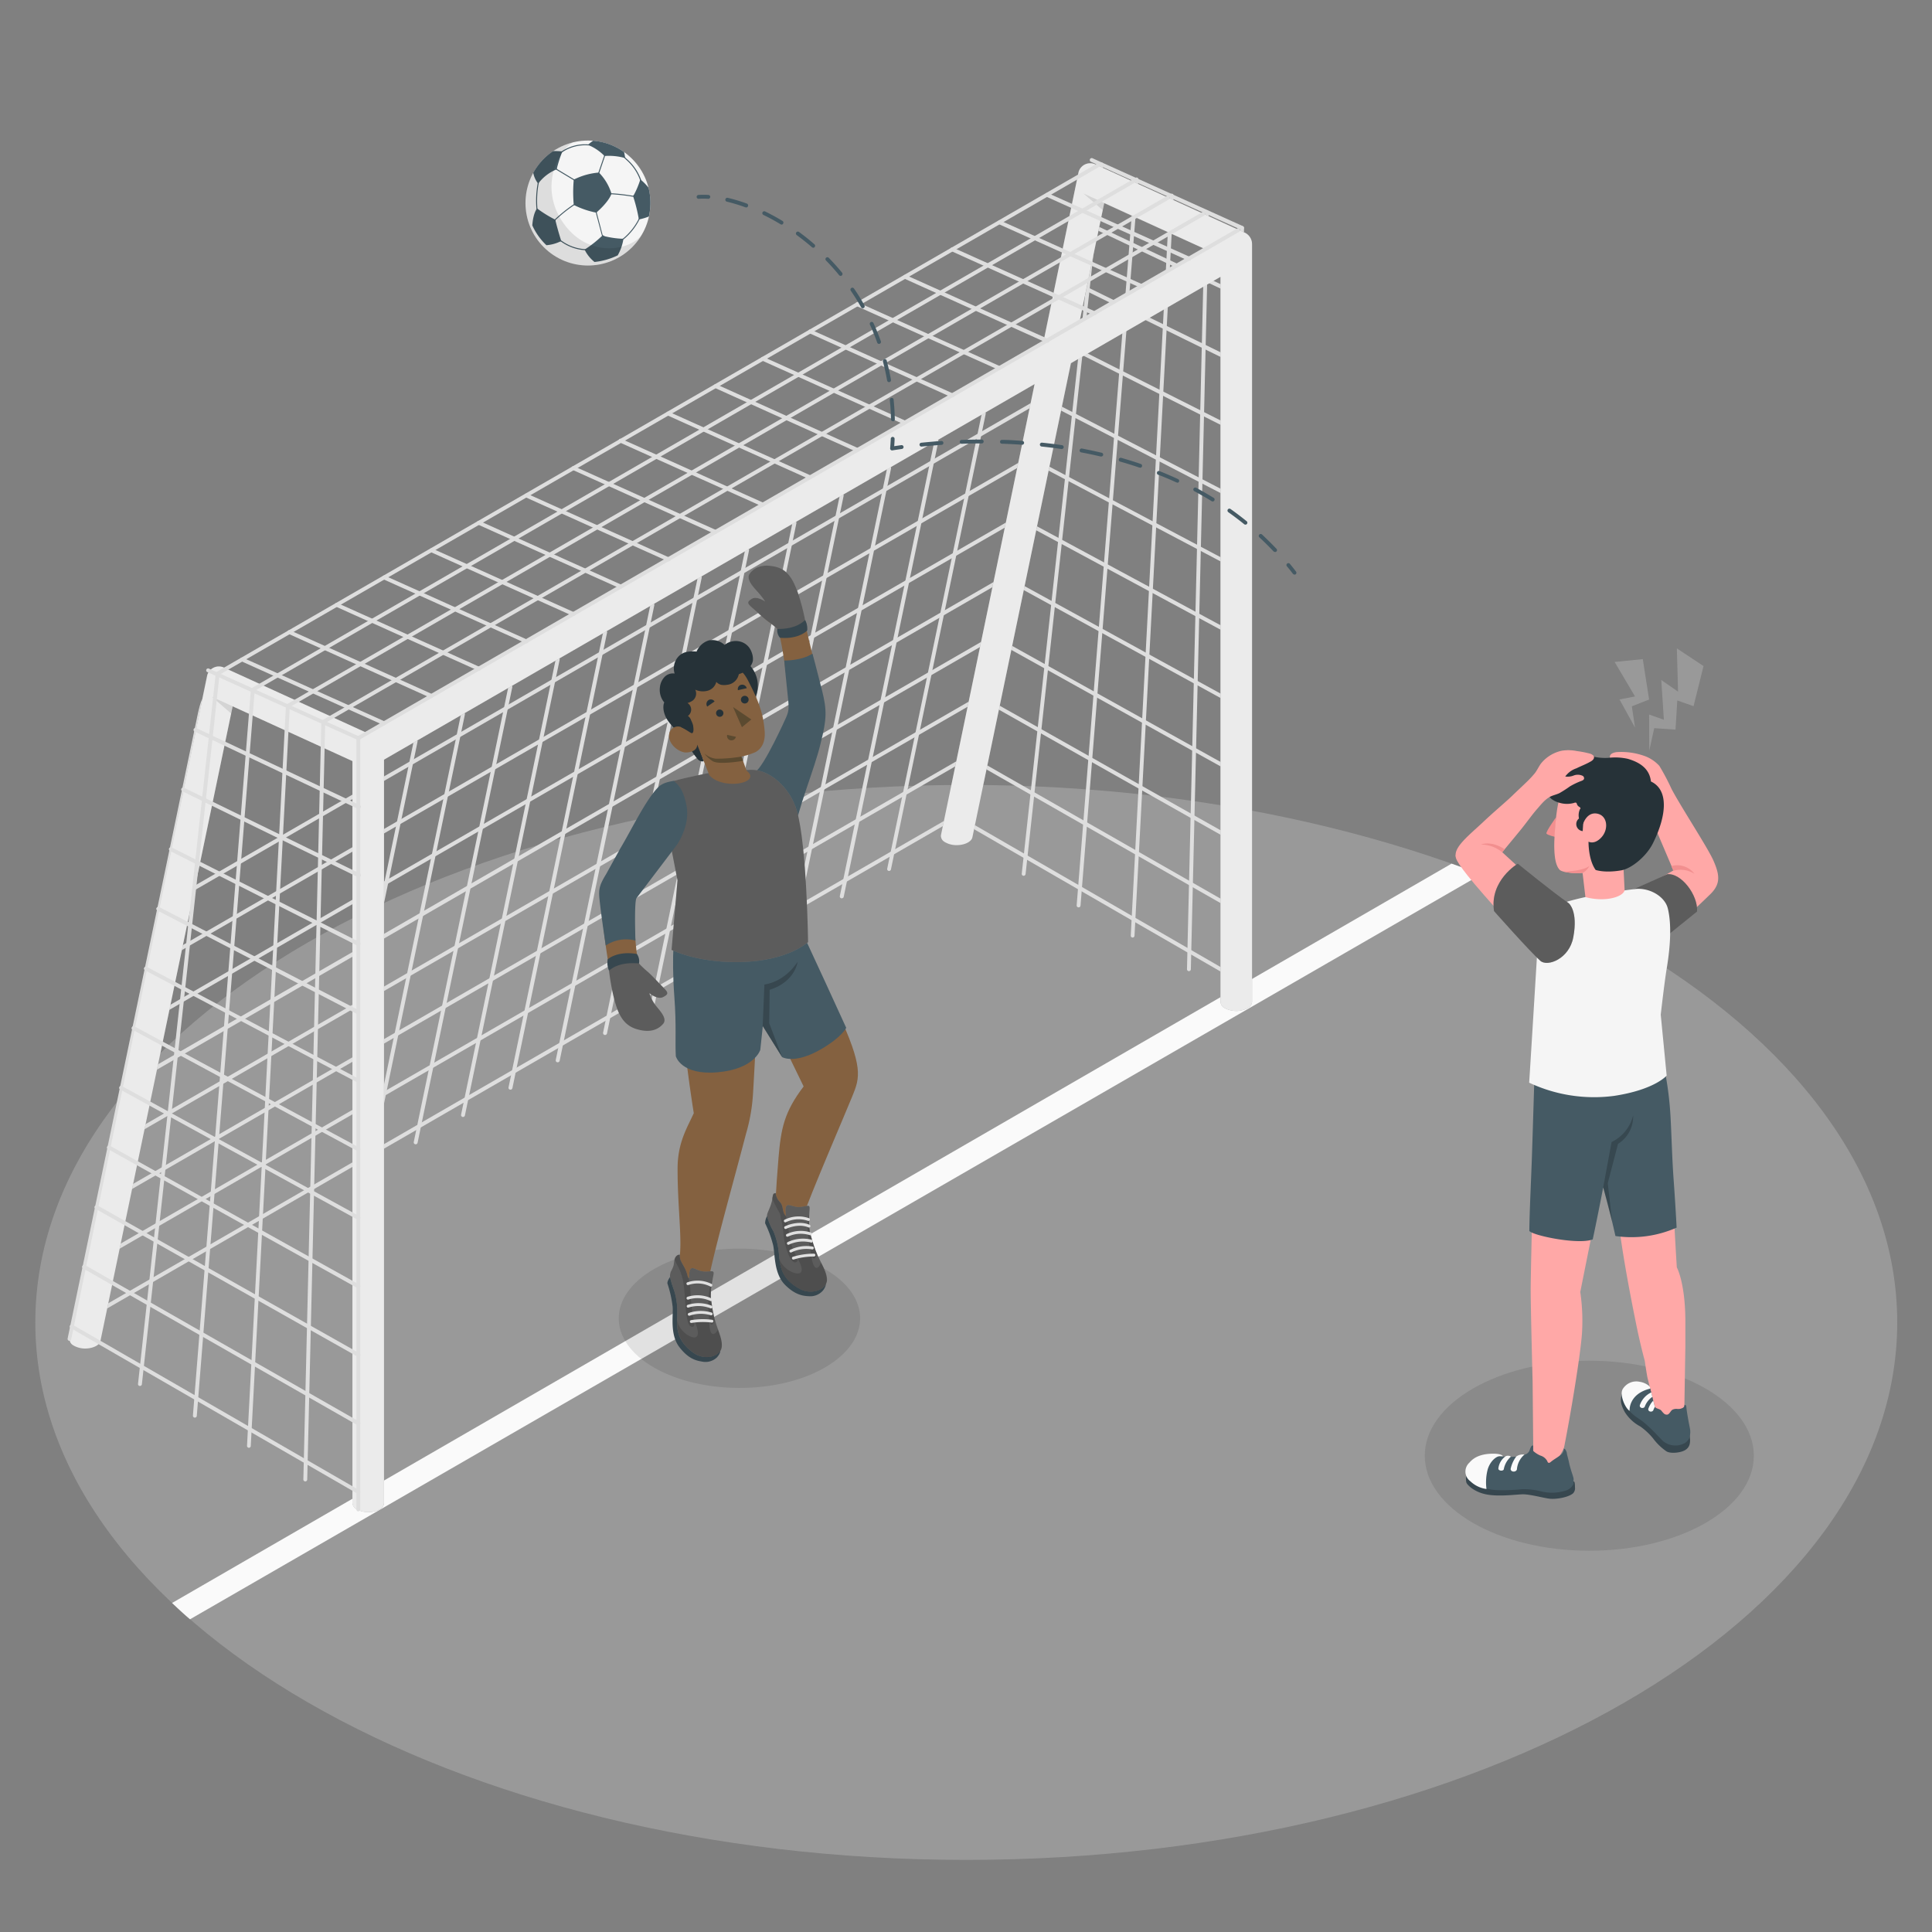 <svg width="440" height="440" fill="none" xmlns="http://www.w3.org/2000/svg"><rect width="100%" height="100%" fill="#808080" stroke="none"/><path d="M220.062 423.579c117.094 0 212.018-54.804 212.018-122.408s-94.924-122.408-212.018-122.408c-117.095 0-212.019 54.804-212.019 122.408s94.924 122.408 212.019 122.408z" class="svg-primary-color" fill="#999"/><path d="M39.187 365.068c1.328 1.25 2.64 2.49 4.092 3.714l294.016-169.629a250.901 250.901 0 00-6.705-2.464L39.187 365.068z" fill="#FAFAFA"/><path opacity=".1" d="M187.836 289.01c10.736 6.16 10.736 16.244 0 22.448-10.736 6.204-28.16 6.16-38.878 0-10.719-6.16-10.736-16.253 0-22.448 10.736-6.196 28.142-6.196 38.878 0zM361.953 353.171c20.694 0 37.47-9.689 37.47-21.64s-16.776-21.639-37.47-21.639c-20.695 0-37.471 9.688-37.471 21.639 0 11.951 16.776 21.64 37.471 21.64z" fill="#000"/><path d="M16.368 302.553a.456.456 0 01-.387-.22.45.45 0 01.167-.607l201.265-116.16a.444.444 0 01.317-.01.45.45 0 01.123.784L16.588 302.5a.413.413 0 01-.22.053zM19.184 288.966a.445.445 0 01-.427-.563.439.439 0 01.207-.264l201.265-116.16a.411.411 0 01.163-.056.427.427 0 01.435.223.439.439 0 01.048.332.435.435 0 01-.206.266L19.404 288.904a.515.515 0 01-.22.062zM22 275.37a.447.447 0 01-.443-.383.432.432 0 01.223-.436l201.265-116.16a.437.437 0 01.333-.047.44.44 0 01.31.542.452.452 0 01-.203.271L22.22 275.317a.509.509 0 01-.22.053zM24.816 261.782a.438.438 0 01-.415-.614.44.44 0 01.195-.213l201.265-116.16a.434.434 0 01.598.159.45.45 0 01-.158.607L25.036 261.721a.407.407 0 01-.22.061zM27.632 248.16a.438.438 0 01-.22-.827l201.265-116.16a.439.439 0 01.332-.048.435.435 0 01.266.206.449.449 0 01-.158.607L27.852 248.16a.41.41 0 01-.22 0zM30.448 234.608a.447.447 0 01-.387-.22.449.449 0 01.167-.607l201.265-116.16a.448.448 0 01.656.329.444.444 0 01-.086.325.446.446 0 01-.13.111L30.668 234.546a.408.408 0 01-.22.062zM33.264 221.012a.457.457 0 01-.223-.058.455.455 0 01-.164-.162.44.44 0 01.167-.598l201.265-116.16a.411.411 0 01.163-.056.417.417 0 01.325.091.424.424 0 01.11.132.421.421 0 01.048.333.44.44 0 01-.206.265L33.484 220.959a.51.51 0 01-.22.053zM36.08 207.425a.44.44 0 01-.22-.827l201.256-116.16a.445.445 0 01.664.322.452.452 0 01-.215.444L36.3 207.371a.509.509 0 01-.22.053z" fill="#DEDEDE"/><path d="M202.479 198.352h-.079a.42.42 0 01-.282-.186.433.433 0 01-.061-.333l21.56-103.752a.457.457 0 01.528-.343.447.447 0 01.343.528L202.91 198a.438.438 0 01-.431.352zM191.699 204.582h-.088a.438.438 0 01-.343-.528l21.56-103.734a.453.453 0 01.191-.285.443.443 0 01.337-.067.446.446 0 01.352.528l-21.56 103.752a.45.45 0 01-.449.334zM180.919 210.804h-.097a.45.45 0 01-.343-.519l21.569-103.752a.448.448 0 11.88.176l-21.56 103.752a.442.442 0 01-.449.343zM170.13 217.026h-.088a.447.447 0 01-.282-.187.42.42 0 01-.064-.16.42.42 0 01.003-.173l21.569-103.752a.44.44 0 01.799-.149.447.447 0 01.063.334l-21.56 103.743a.44.44 0 01-.44.344zM159.35 223.256h-.07a.447.447 0 01-.343-.528l21.56-103.743a.444.444 0 01.193-.279.445.445 0 01.616.123.448.448 0 01.071.332l-21.595 103.743a.436.436 0 01-.432.352zM148.57 229.478h-.088a.46.46 0 01-.279-.189.435.435 0 01-.064-.331l21.56-103.752a.45.45 0 01.809-.156.45.45 0 01.071.332L149.01 229.134a.44.44 0 01-.44.344zM137.79 235.708h-.088a.46.46 0 01-.352-.528l21.569-103.752a.444.444 0 01.194-.284.448.448 0 01.686.469l-21.56 103.743a.449.449 0 01-.449.352zM127.01 241.93h-.096a.448.448 0 01-.28-.194c-.064-.099-.087-.219-.064-.334l21.569-103.744a.448.448 0 01.813-.161c.067.099.09.221.067.337l-21.56 103.752a.442.442 0 01-.449.344zM116.222 248.16h-.062a.42.42 0 01-.282-.186.438.438 0 01-.061-.333l21.56-103.752a.452.452 0 01.532-.348.45.45 0 01.348.533l-21.56 103.743a.44.44 0 01-.475.343zM105.441 254.382h-.088a.449.449 0 01-.343-.528l21.56-103.744a.442.442 0 01.353-.36.446.446 0 01.527.536l-21.569 103.752a.44.44 0 01-.44.344zM94.662 260.603h-.089a.436.436 0 01-.343-.347.443.443 0 010-.172l21.56-103.752a.451.451 0 01.527-.343.449.449 0 01.353.519L95.102 260.26a.438.438 0 01-.44.343zM83.881 266.825h-.088a.446.446 0 01-.284-.186.44.44 0 01-.068-.333l21.569-103.752a.451.451 0 01.519-.343.437.437 0 01.344.528l-21.56 103.734a.441.441 0 01-.432.352zM83.882 221.179h-.097a.446.446 0 01-.343-.519l10.788-51.92a.427.427 0 01.187-.282.436.436 0 01.333-.061.424.424 0 01.282.186.435.435 0 01.06.333l-10.78 51.911a.438.438 0 01-.43.352zM233.138 199.452h-.053a.421.421 0 01-.299-.163.432.432 0 01-.088-.33l17.679-161.577a.436.436 0 01.317-.377.444.444 0 01.549.302.434.434 0 01.014.172L233.57 199.056a.436.436 0 01-.432.396zM245.608 206.65a.438.438 0 01-.405-.475l13.2-165.343a.456.456 0 01.154-.3.44.44 0 01.726.37l-13.2 165.344a.443.443 0 01-.153.301.43.43 0 01-.322.103zM257.937 213.523a.424.424 0 01-.307-.145.427.427 0 01-.107-.321l8.888-168.538a.46.46 0 01.467-.413.442.442 0 01.422.466l-8.923 168.538a.44.44 0 01-.44.413zM270.767 221.179a.455.455 0 01-.44-.449l4.101-172.48a.447.447 0 01.88 0l-4.101 172.48a.45.45 0 01-.44.449zM282.867 227.99a.443.443 0 01-.311-.128.445.445 0 01-.129-.312V51.92a.442.442 0 01.44-.44.438.438 0 01.44.44v175.648a.438.438 0 01-.44.422z" fill="#DEDEDE"/><path d="M282.867 224.013a.482.482 0 01-.22-.053l-65.234-37.664a.449.449 0 01-.167-.607.457.457 0 01.607-.167l65.234 37.664a.448.448 0 01.159.607.446.446 0 01-.379.22zM282.867 208.41a.398.398 0 01-.22-.061L220.229 172.7a.432.432 0 01-.167-.598.446.446 0 01.607-.168l62.418 35.649a.447.447 0 01.167.599.447.447 0 01-.387.228zM282.867 192.799a.495.495 0 01-.22-.053l-59.602-33.633a.445.445 0 01-.191-.264.443.443 0 01.297-.528.441.441 0 01.325.026l59.611 33.625a.46.46 0 01.167.607.447.447 0 01-.387.22zM282.867 177.197a.446.446 0 01-.211-.053l-56.795-31.618a.428.428 0 01-.211-.264.416.416 0 01-.012-.172.45.45 0 01.654-.339l56.786 31.619a.44.44 0 01-.211.827zM282.867 161.586a.446.446 0 01-.211-.053l-53.97-29.595a.416.416 0 01-.216-.261.422.422 0 01.04-.337.424.424 0 01.11-.132.435.435 0 01.488-.044l53.97 29.595a.448.448 0 01.176.598.436.436 0 01-.387.229zM282.867 145.983a.468.468 0 01-.211-.053l-51.155-27.579a.452.452 0 01-.217-.26.435.435 0 01.3-.551.448.448 0 01.34.037l51.154 27.57a.457.457 0 01.176.607.443.443 0 01-.387.229zM282.867 130.372a.465.465 0 01-.211-.044l-48.338-25.52a.444.444 0 01-.235-.433.452.452 0 01.311-.382.434.434 0 01.172-.017.432.432 0 01.165.049l48.339 25.564a.452.452 0 01.217.26.435.435 0 01-.033.338.421.421 0 01-.169.144.421.421 0 01-.218.041zM282.867 114.77a.406.406 0 01-.202-.053l-45.531-23.54a.449.449 0 01-.217-.261.454.454 0 01-.018-.172.458.458 0 01.159-.3.433.433 0 01.324-.1.443.443 0 01.165.05l45.523 23.54a.438.438 0 01.236.499.44.44 0 01-.439.337zM282.867 99.167a.428.428 0 01-.202-.052L239.958 77.59a.428.428 0 01-.222-.254.43.43 0 01.029-.336.427.427 0 01.253-.224.434.434 0 01.336.022l42.716 21.525a.454.454 0 01.338.54.45.45 0 01-.541.34v-.036zM282.867 83.6a.475.475 0 01-.193 0l-39.9-19.598a.451.451 0 01-.202-.59.447.447 0 01.598-.202l39.891 19.51a.447.447 0 01.223.253.43.43 0 01-.021.337.43.43 0 01-.396.29zM282.867 67.954a.44.44 0 01-.185 0l-37.083-17.539a.435.435 0 01-.211-.59.448.448 0 01.589-.21l37.075 17.494a.435.435 0 01.211.59.433.433 0 01-.396.255zM282.867 52.342a.457.457 0 01-.185 0l-34.258-15.514a.439.439 0 01.036-.796.442.442 0 01.325-.005l34.267 15.47a.45.45 0 01.22.59.46.46 0 01-.405.255z" fill="#DEDEDE"/><path d="M285.12 55.598a2.894 2.894 0 00-4.347-2.508l-.546.317L81.022 168.432a1.764 1.764 0 00-.748 1.646V342.32a1.76 1.76 0 001.056 1.461 5.613 5.613 0 005.077 0 1.764 1.764 0 001.056-1.461V173.008l190.494-110v165.158a1.754 1.754 0 001.056 1.47 5.612 5.612 0 005.077 0 1.756 1.756 0 001.056-1.47V55.598h-.026z" class="svg-primary-color" fill="#999"/><path d="M86.733 168.423l-35.755-16.341a2.756 2.756 0 00-3.828 1.698L15.84 304.876a1.619 1.619 0 00.818 1.496c.104.071.212.132.326.185a5.34 5.34 0 002.376.563c1.84 0 3.362-.783 3.52-1.76l30.105-144.496 30.149 13.781 3.599-6.222zM283.413 52.959l-33.942-15.515a2.76 2.76 0 00-3.828 1.707l-31.354 151.087a1.599 1.599 0 00.827 1.496c.103.071.212.133.326.185a5.192 5.192 0 002.437.555c1.839 0 3.362-.792 3.564-1.76l30.043-144.408L281.6 60.007l1.813-7.048z" class="svg-primary-color" fill="#999"/><path opacity=".8" d="M283.263 52.888l-33.792-15.444a2.76 2.76 0 00-3.828 1.707L237.6 78.047l-154 88.88-32.56-14.881a2.757 2.757 0 00-3.828 1.699L15.84 304.876a1.619 1.619 0 00.818 1.496c.104.071.212.132.326.185a5.34 5.34 0 002.376.563c1.84 0 3.362-.783 3.52-1.76l30.105-144.496 27.28 12.47V342.32a1.76 1.76 0 001.056 1.461 5.613 5.613 0 005.077 0 1.764 1.764 0 001.056-1.461V173.008L235.62 87.481l-21.331 102.757a1.599 1.599 0 00.827 1.496c.103.071.212.133.326.185a5.192 5.192 0 002.437.555c1.839 0 3.362-.792 3.573-1.76l22.44-107.994 34.065-19.668v165.114a1.75 1.75 0 001.056 1.47 5.612 5.612 0 005.077 0 1.756 1.756 0 001.056-1.47V55.599a2.883 2.883 0 00-1.883-2.71zm-31.785-6.653l23.003 10.508-28.627 16.526 5.624-27.034z" fill="#fff"/><path opacity=".1" d="M52.985 160.864l-4.726-2.165 4.382 3.793.344-1.628zM251.478 46.226l-4.717-2.156 4.382 3.784.335-1.628z" fill="#000"/><path d="M49.553 154.07h-.044a.448.448 0 01-.396-.492l.053-.458.193-.114L249.77 37.303a.436.436 0 01.487.029.448.448 0 01-.047.737L49.993 153.657a.44.44 0 01-.44.413zM57.587 157.52a.456.456 0 01-.387-.22.449.449 0 01.167-.607L257.77 40.982a.437.437 0 01.336-.047.452.452 0 01.271.205c.029.05.049.106.057.164a.458.458 0 01-.086.328.436.436 0 01-.13.115L57.808 157.45a.42.42 0 01-.22.07zM65.595 161.19a.438.438 0 01-.387-.22.45.45 0 01.158-.608L265.76 44.66a.442.442 0 01.44.766L65.815 161.128a.417.417 0 01-.22.062zM73.594 164.868a.438.438 0 01-.378-.22.439.439 0 01.158-.607L273.785 48.338a.438.438 0 01.333-.047.433.433 0 01.266.206.448.448 0 01-.159.607L73.823 164.806a.42.42 0 01-.229.062zM81.602 168.546a.43.43 0 01-.378-.228.438.438 0 01-.047-.333.433.433 0 01.205-.266L281.793 52.008a.45.45 0 01.562.193.446.446 0 01-.122.581L81.84 168.485a.482.482 0 01-.238.061z" fill="#DEDEDE"/><path d="M270.767 59.33a.457.457 0 01-.185 0l-32.348-14.564a.446.446 0 01.054-.79.447.447 0 01.315-.02l32.34 14.529a.45.45 0 01.286.19c.066.1.09.221.066.338a.447.447 0 01-.528.352v-.035zM259.978 65.56a.405.405 0 01-.176 0l-32.348-14.52a.448.448 0 01-.22-.59.44.44 0 01.58-.22l32.349 14.52a.448.448 0 01.22.59.438.438 0 01-.405.22zM249.198 71.782a.457.457 0 01-.185 0L216.673 57.2a.443.443 0 01.361-.81l32.349 14.53a.442.442 0 01.284.193.45.45 0 01-.131.622.443.443 0 01-.338.064v-.017zM238.418 78.003a.453.453 0 01-.184 0L205.92 63.44a.438.438 0 01.021-.811.45.45 0 01.34.01l32.349 14.52a.458.458 0 01.284.195.456.456 0 01.063.338.45.45 0 01-.532.348l-.027-.036zM227.638 84.234a.476.476 0 01-.185 0l-32.348-14.52a.453.453 0 01-.278-.245.454.454 0 01.114-.522.458.458 0 01.355-.107.45.45 0 01.178.064l32.34 14.529a.43.43 0 01.236.242.447.447 0 01-.007.338.449.449 0 01-.405.22zM216.85 90.455a.421.421 0 01-.176 0l-32.349-14.564a.442.442 0 01.022-.818.443.443 0 01.339.009l32.348 14.528a.453.453 0 01.35.357.45.45 0 01-.534.523v-.035zM206.069 96.686a.406.406 0 01-.176-.045l-32.348-14.52a.448.448 0 01-.22-.59.44.44 0 01.58-.22l32.349 14.52a.46.46 0 01.22.59.438.438 0 01-.405.264zM195.289 102.907a.439.439 0 01-.184 0L162.8 88.343a.448.448 0 01-.234-.246.445.445 0 01.595-.564l32.313 14.547a.439.439 0 01.22.581.441.441 0 01-.405.246zM184.509 109.12a.439.439 0 01-.184 0l-32.34-14.529a.443.443 0 01-.266-.412.426.426 0 01.287-.4.447.447 0 01.339.011l32.34 14.52a.452.452 0 01.229.59.462.462 0 01-.405.22zM173.73 115.359a.474.474 0 01-.185-.044l-32.349-14.52a.441.441 0 01-.278-.245.452.452 0 01.281-.614.445.445 0 01.367.05l32.34 14.529a.417.417 0 01.141.098.428.428 0 01.079.482.432.432 0 01-.396.264zM162.941 121.581a.402.402 0 01-.176 0l-32.349-14.564a.445.445 0 01-.225-.585.443.443 0 01.586-.225l32.348 14.529a.425.425 0 01.234.244c.02.054.03.112.028.17a.438.438 0 01-.042.167.434.434 0 01-.404.264zM152.161 127.811a.395.395 0 01-.176-.044l-32.305-14.52a.447.447 0 01.025-.819.435.435 0 01.336.01l32.348 14.52a.45.45 0 11-.184.88l-.044-.027zM141.381 134.033a.474.474 0 01-.185-.044l-32.34-14.52a.449.449 0 01-.229-.59.458.458 0 01.59-.22l32.34 14.529a.446.446 0 01.235.243.43.43 0 01-.007.338.451.451 0 01-.404.264zM130.601 140.254a.444.444 0 01-.185 0l-32.34-14.528a.452.452 0 01-.235-.243.441.441 0 01.006-.338.448.448 0 01.59-.22l32.34 14.52a.45.45 0 01.229.589.457.457 0 01-.405.22zM119.812 146.485a.466.466 0 01-.176-.044l-32.349-14.52a.45.45 0 01-.22-.59.443.443 0 01.58-.22l32.35 14.529a.452.452 0 01.347.532.45.45 0 01-.532.348v-.035zM109.032 152.706a.374.374 0 01-.176 0L76.507 138.16a.442.442 0 01.022-.819.448.448 0 01.339.009l32.349 14.529a.45.45 0 01-.185.88v-.053zM98.252 158.928a.443.443 0 01-.185 0l-32.34-14.564a.435.435 0 01-.25-.243.441.441 0 01.611-.558l32.349 14.52a.45.45 0 01.22.59.45.45 0 01-.405.255zM87.472 165.158a.473.473 0 01-.185-.044l-32.34-14.52a.449.449 0 01-.229-.589.46.46 0 01.59-.22l32.34 14.529a.436.436 0 01.266.412.438.438 0 01-.201.36.448.448 0 01-.241.072zM31.874 315.647h-.053a.437.437 0 01-.387-.484l17.679-161.585a.441.441 0 01.488-.392.445.445 0 01.392.488L32.313 315.26a.447.447 0 01-.44.387zM44.343 322.854a.437.437 0 01-.405-.475l13.2-165.352a.44.44 0 01.476-.405.45.45 0 01.405.484l-13.2 165.344a.448.448 0 01-.154.301.432.432 0 01-.322.103zM56.672 329.727a.449.449 0 01-.413-.466l8.861-168.538a.453.453 0 01.458-.341.45.45 0 01.422.385l-8.888 168.538a.442.442 0 01-.44.422zM69.52 337.383a.44.44 0 01-.431-.457l4.092-172.48a.439.439 0 01.764-.288c.08.085.125.197.125.314l-4.101 172.48a.448.448 0 01-.45.431zM81.602 344.195a.434.434 0 01-.314-.132.447.447 0 01-.126-.317V168.08a.44.44 0 01.88 0v175.648a.444.444 0 01-.265.431.455.455 0 01-.175.036z" fill="#DEDEDE"/><path d="M81.602 324.606a.509.509 0 01-.22-.053l-62.418-35.649a.444.444 0 01-.05-.733.445.445 0 01.49-.033l62.436 35.64a.44.44 0 01-.22.828h-.018zM81.602 309.003a.416.416 0 01-.22-.061L21.78 275.317a.45.45 0 01-.167-.607.448.448 0 01.607-.168l59.62 33.634a.44.44 0 01.21.264.432.432 0 01-.043.334.428.428 0 01-.405.229zM81.602 293.392a.444.444 0 01-.21-.053L24.64 261.73a.45.45 0 01.096-.819.452.452 0 01.172-.012.448.448 0 01.163.056l56.769 31.61a.447.447 0 01.167.607.445.445 0 01-.405.22zM81.602 277.79a.47.47 0 01-.21-.053L27.42 248.16a.428.428 0 01-.217-.266.44.44 0 01.04-.341.428.428 0 01.436-.223.413.413 0 01.163.056l53.997 29.577a.419.419 0 01.216.261.434.434 0 01-.04.337.444.444 0 01-.414.229zM81.602 262.178a.381.381 0 01-.21-.052l-51.155-27.571a.431.431 0 01-.176-.598.433.433 0 01.26-.218c.056-.017.114-.023.172-.017a.42.42 0 01.166.05l51.18 27.588a.446.446 0 01.213.263.437.437 0 01-.21.506.432.432 0 01-.24.049zM81.603 246.576a.41.41 0 01-.203-.053l-48.347-25.52a.45.45 0 01-.185-.598.432.432 0 01.26-.218.436.436 0 01.339.033l48.347 25.52a.439.439 0 01-.211.836zM81.602 230.965a.408.408 0 01-.202 0l-45.523-23.584a.445.445 0 01-.242-.432.443.443 0 01.309-.386.448.448 0 01.338.026l45.558 23.549a.437.437 0 01.218.491.44.44 0 01-.42.336h-.036zM81.602 215.362a.451.451 0 01-.193 0l-42.69-21.568a.444.444 0 01-.09-.736.432.432 0 01.487-.056l42.724 21.524a.442.442 0 01.076.746.438.438 0 01-.279.09h-.035zM81.602 199.76a.399.399 0 01-.193-.053l-39.89-19.5a.455.455 0 01-.228-.257.442.442 0 01.279-.562.444.444 0 01.336.018L81.84 198.88a.453.453 0 01.343.537.452.452 0 01-.537.343h-.044zM81.602 340.217a.417.417 0 01-.22-.062l-65.234-37.664a.442.442 0 11.44-.765L81.84 339.39a.447.447 0 01.167.607.462.462 0 01-.405.22z" fill="#DEDEDE"/><path d="M15.84 305.36h-.088a.429.429 0 01-.285-.186.433.433 0 01-.067-.333l29.656-142.296c.713-3.186 1.065-3.414 1.02-3.177L16.228 304.964a.44.44 0 01-.387.396z" fill="#DEDEDE"/><path d="M81.602 184.149a.362.362 0 01-.185 0l-37.083-17.53a.44.44 0 01-.211-.589.442.442 0 01.59-.212l37.127 17.486a.454.454 0 01.343.537.45.45 0 01-.537.343l-.044-.035zM81.602 168.547a.491.491 0 01-.184-.044l-34.259-15.471a.44.44 0 01.36-.792l34.268 15.479a.453.453 0 01.348.533.446.446 0 01-.357.349.45.45 0 01-.176-.002v-.052z" fill="#DEDEDE"/><path d="M143.961 56.302c5.557-5.557 5.557-14.567 0-20.124-5.557-5.557-14.567-5.557-20.124 0-5.557 5.557-5.557 14.567 0 20.124 5.557 5.557 14.567 5.557 20.124 0z" fill="#F5F5F5"/><path d="M136.4 39.3c-1.997.154-3.944.701-5.729 1.611a31.432 31.432 0 000 5.755 19.374 19.374 0 005.122 1.76s2.728-2.261 3.476-4.303a11.782 11.782 0 00-2.869-4.822z" fill="#455A64"/><path d="M126.852 38.491l-.405-.792-.07.106-.071.088.379.757 3.907 2.35.431.316a.35.35 0 01.044-.08.471.471 0 01.097-.087l-.449-.335-3.863-2.323zM134.974 32.991c-.325-.044-.677-.079-1.073-.105a9.573 9.573 0 00-5.887 1.522l-.801.458a1 1 0 01.079.21l.88-.492a9.336 9.336 0 015.746-1.478c.502 0 .951.088 1.338.14a.761.761 0 01-.282-.255zM137.764 34.865l-.185.625-1.293 3.776-.308.791.22.07.299-.791 1.285-3.775.193-.634a.975.975 0 01-.211-.062zM144.619 44.246a5.092 5.092 0 01-.449.344 43.248 43.248 0 00-4.91-.572h-.378a.9.9 0 010 .22h.369c1.649.097 3.292.288 4.919.572.153-.093.297-.2.432-.317 0-.083.006-.165.017-.247zM142.56 36.344a11.038 11.038 0 013.168 4.55c.05.17.088.343.114.519l.238-.053a3.867 3.867 0 00-.114-.51 11.334 11.334 0 00-3.221-4.647l-.273-.264a8.399 8.399 0 00-.537-.475.226.226 0 01-.053.105.635.635 0 01-.079.08c.181.136.352.286.511.448l.246.247zM135.898 48.4c0-.088.115-.387.264-.774-.086.04-.178.07-.272.088-.124.36-.194.616-.212.65l1.4 5.28s.492.344 1.012.687h.052l.229-.053c-.413-.273-.88-.563-1.135-.774l-1.338-5.104zM145.754 49.148c-.105.273-.22.545-.352.818a13.977 13.977 0 01-3.458 4.321 13.99 13.99 0 01-.924.44.747.747 0 01.167.167c.423-.193.783-.378.88-.422a14.081 14.081 0 003.52-4.4c.123-.264.229-.51.326-.766a.697.697 0 01-.159-.158zM131.279 46.191l-.678.379a32.61 32.61 0 00-4.215 3.379c-.053.088-.238.405-.44.818l.158.194c.167-.352.335-.678.458-.88a31.811 31.811 0 014.171-3.335c.282-.168.519-.308.739-.414a.967.967 0 01-.193-.14zM134.411 56.804c-.378 0-.8 0-1.267-.07a10.058 10.058 0 01-5.28-1.936h-.044a5.506 5.506 0 01-.686-.212v.23c.308.105.545.175.625.193a10.496 10.496 0 005.35 1.962c.44 0 .827.053 1.188.07a.544.544 0 01.114-.237zM122.32 48.224a.387.387 0 01.22 0 7.477 7.477 0 01-.15-.757 21.45 21.45 0 01.273-5.605 8.43 8.43 0 01.247-1.004h-.229a8.109 8.109 0 00-.238.96 22.034 22.034 0 00-.273 5.676c.037.245.087.49.15.73z" fill="#455A64"/><path d="M133.892 32.991a11.118 11.118 0 013.784 2.535 13.607 13.607 0 014.691.475 9.113 9.113 0 00-.247-1.382 14.077 14.077 0 00-7.04-2.57c-.419.284-.816.599-1.188.942zM147.699 42.75a11.736 11.736 0 00-1.865-1.892 19.914 19.914 0 01-1.646 3.846 36.454 36.454 0 011.311 5.28 13.275 13.275 0 002.279-.678c.234-1.019.352-2.06.352-3.106a14.179 14.179 0 00-.431-3.45zM124.441 55.845a8.997 8.997 0 003.388-.96s-.722-2.155-1.373-4.857a27.791 27.791 0 01-4.136-2.56s-.88.923-1.091 3.862a14.397 14.397 0 003.212 4.515zM121.44 39.353c.171.9.558 1.746 1.126 2.465a9.885 9.885 0 014.207-3.248c.334-1.388.769-2.75 1.302-4.074a13.438 13.438 0 00-2.112-.08 14.312 14.312 0 00-4.523 4.938zM141.988 54.384a20.897 20.897 0 01-4.822-.722 24.74 24.74 0 01-4.031 3.177 8.1 8.1 0 002.262 2.825 15.937 15.937 0 005.28-1.505 10.93 10.93 0 001.311-3.775z" fill="#455A64"/><path opacity=".1" d="M146.151 53.469c-2.385 3.379-11.564 5.509-17.416-2.086-5.852-7.594-2.472-16.324 1.76-18.981a14.237 14.237 0 00-8.071 22.318 14.231 14.231 0 0012.186 5.736 14.235 14.235 0 0011.514-6.987h.027z" fill="#000"/><path d="M161.242 45.276a15.99 15.99 0 00-2.147 0 .442.442 0 01-.44-.44.442.442 0 01.44-.44 17.43 17.43 0 012.244 0 .441.441 0 01.414.466.436.436 0 01-.05.176.44.44 0 01-.278.226.452.452 0 01-.183.012zM203.35 95.92a.44.44 0 01-.44-.422c0-1.488-.123-2.984-.264-4.4a.428.428 0 01.098-.322.426.426 0 01.298-.154.422.422 0 01.476.388 58.65 58.65 0 01.272 4.496.42.42 0 01-.116.314.435.435 0 01-.306.135l-.018-.035zm-.88-8.888a.45.45 0 01-.431-.36 53.413 53.413 0 00-.95-4.33.448.448 0 01.317-.546.437.437 0 01.462.162.43.43 0 01.074.155c.379 1.434.704 2.921.968 4.4a.446.446 0 01-.36.51l-.08.009zm-2.27-8.712a.44.44 0 01-.422-.29 48.989 48.989 0 00-1.664-4.11.443.443 0 01.703-.502c.042.04.075.088.098.141a49.51 49.51 0 011.699 4.18.443.443 0 01-.414.58zm-3.714-8.122a.448.448 0 01-.378-.23 50.654 50.654 0 00-2.35-3.757.447.447 0 01.115-.616.442.442 0 01.616.115c.88 1.24 1.645 2.525 2.385 3.828a.453.453 0 01-.168.598.482.482 0 01-.22.088v-.026zm-5.051-7.375a.422.422 0 01-.334-.158 50.145 50.145 0 00-2.957-3.31.436.436 0 01-.12-.495.451.451 0 01.251-.247.441.441 0 01.494.127 54.26 54.26 0 013.009 3.361.457.457 0 01-.061.625.476.476 0 01-.282.123v-.026zm-6.23-6.415a.46.46 0 01-.291-.106 51.68 51.68 0 00-3.467-2.763.442.442 0 01.191-.792.44.44 0 01.328.08 51.17 51.17 0 013.52 2.815.43.43 0 01.044.616.42.42 0 01-.325.176v-.026zm-7.225-5.28a.451.451 0 01-.229-.062 46.62 46.62 0 00-3.889-2.12.45.45 0 01-.203-.59.445.445 0 01.59-.202 50.095 50.095 0 013.96 2.164.431.431 0 01.149.599.428.428 0 01-.378.246v-.035zm-8.034-3.907h-.159a37.532 37.532 0 00-4.224-1.285.451.451 0 11.194-.88c1.47.352 2.919.79 4.338 1.311a.431.431 0 01.247.233.428.428 0 01.008.34.421.421 0 01-.404.316v-.035zM203.166 102.582a.45.45 0 01-.299-.124.435.435 0 01-.141-.352c.061-.739.105-1.46.141-2.182a.429.429 0 01.287-.396.443.443 0 01.336.014.426.426 0 01.224.248.442.442 0 01.024.17c0 .554-.053 1.099-.088 1.654l1.628-.238a.45.45 0 01.501.378.447.447 0 01-.378.493c-.748.106-1.47.211-2.165.326l-.07.009zM290.347 125.69a.443.443 0 01-.316-.132 69.5 69.5 0 00-3.23-3.194.444.444 0 01-.096-.482.444.444 0 01.096-.143.45.45 0 01.625 0 81.278 81.278 0 013.273 3.239.431.431 0 01-.325.739l-.027-.027zm-6.705-6.204a.477.477 0 01-.282-.096 68.134 68.134 0 00-3.625-2.746.458.458 0 01-.106-.616.43.43 0 01.286-.181.439.439 0 01.33.075c1.25.88 2.482 1.822 3.67 2.781a.442.442 0 01.07.616.461.461 0 01-.343.167zm-7.463-5.28a.365.365 0 01-.228-.07 102.687 102.687 0 00-3.943-2.27.431.431 0 01-.185-.59.433.433 0 01.261-.218.436.436 0 01.338.033 84.192 84.192 0 013.986 2.297.43.43 0 01.141.607.417.417 0 01-.37.203v.008zm-8.06-4.329a.48.48 0 01-.185 0 60.454 60.454 0 00-4.18-1.76.45.45 0 01-.155-.719.428.428 0 01.48-.1 79.07 79.07 0 014.224 1.822.44.44 0 01-.184.836v-.079zm-8.519-3.397h-.141a82.43 82.43 0 00-4.347-1.355.453.453 0 01-.231-.701.448.448 0 01.469-.153c1.487.423 2.965.88 4.4 1.373a.446.446 0 01-.141.88l-.009-.044zm-8.8-2.508h-.097c-1.46-.343-2.956-.66-4.461-.942a.445.445 0 01-.357-.523.45.45 0 01.524-.357c1.514.291 3.018.616 4.497.96a.436.436 0 01.325.528.446.446 0 01-.431.325v.009zm-8.993-1.707h-.062c-1.478-.22-3.001-.414-4.523-.572a.455.455 0 01-.297-.163.442.442 0 01.394-.717c1.531.158 3.062.352 4.558.572a.432.432 0 01.289.174.438.438 0 01.081.327.453.453 0 01-.414.37l-.026.009zm-31.953-.555a.454.454 0 01-.44-.396.435.435 0 01.23-.434.463.463 0 01.166-.05c1.505-.158 3.045-.29 4.576-.396a.445.445 0 01.471.41.443.443 0 01-.41.47c-1.522.106-3.053.238-4.549.388l-.044.008zm22.88-.422a126.766 126.766 0 00-4.559-.238.414.414 0 01-.166-.037.42.42 0 01-.256-.411.44.44 0 01.44-.423c1.549 0 3.089.123 4.594.229a.44.44 0 010 .88h-.053zm-13.728-.22a.432.432 0 01-.431-.422.427.427 0 01.116-.317.436.436 0 01.306-.141c1.522-.053 3.071-.079 4.585-.079a.432.432 0 01.44.431.443.443 0 01-.264.412.44.44 0 01-.167.037c-1.514 0-3.045 0-4.568.079h-.017zM294.8 130.847a.424.424 0 01-.343-.167c-.458-.581-.88-1.144-1.373-1.707a.432.432 0 01.053-.616.445.445 0 01.625.053c.466.572.932 1.144 1.39 1.76a.437.437 0 01.052.466.428.428 0 01-.167.178.428.428 0 01-.237.06v-.027z" fill="#455A64"/><path d="M369.345 317.443c-.141 1.012-.598 1.839.722 4.197a9.367 9.367 0 003.52 3.239 15.057 15.057 0 012.886 2.701 12.843 12.843 0 003.018 2.931c.88.598 3.212.369 4.251-.238 1.038-.607 1.346-1.575 1.056-3.335-.291-1.76-5.729-1.672-5.729-1.672l-9.724-7.823z" fill="#37474F"/><path d="M349.043 314.626l.15 15.84c0 .37.942 3.776 2.746 3.837 1.804.062 4.118-3.942 4.285-4.769 1.355-6.715 3.775-21.12 4.075-26.101a45.173 45.173 0 00-.405-9.187l9.592-47.846-19.783-.704s-1.108 43.41-1.1 48.057c.009 4.646.44 20.873.44 20.873z" fill="#FFA8A7"/><path d="M365.438 254.663l13.376-2.411s2.244 21.675 2.587 28.072c.29 5.342.484 8.316.484 8.316s1.857 3.318 1.945 11.81v6.283l-.273 16.474c0 .968-5.28 2.173-6.477 0a34.927 34.927 0 00-.792-5.052c-.413-1.654-1.117-4.532-1.117-4.532a105.064 105.064 0 01-.59-3.722c-.519-1.91-1.241-4.796-2.015-8.633-1.76-8.677-2.799-14.757-3.415-19.061-.616-4.303-3.713-27.544-3.713-27.544z" fill="#FFA8A7"/><path d="M381.181 268.972c-.387-5.218-.484-10.34-.748-14.96a75.718 75.718 0 00-3.186-17.749c-.431-.124-26.945-11.696-27.614 4.153-.167 3.916-.458 14.335-.739 22.704-.203 6.055-.555 12.663-.599 17.231.933 1.073 11.194 3.185 14.441 1.909 1.223-5.746 2.385-11.836 2.385-11.836s1.558 5.474 2.781 11.071c4.733.689 9.565.027 13.939-1.91a583.348 583.348 0 00-.66-10.613z" fill="#455A64"/><path opacity=".2" d="M365.121 270.424l1.901-10.331a9.108 9.108 0 004.91-6.072 7.282 7.282 0 01-3.441 6.486l-2.332 8.958.986 8.712-2.024-7.753z" fill="#000"/><path d="M334.163 336.046c-.379 0-.335 1.1-.203 1.584s1.681 2.12 4.453 2.692c2.772.572 6.582.062 8.228 0 1.646-.061 4.462.74 6.098.977 1.637.238 4.585-.317 5.553-1.241a1.682 1.682 0 00.396-1.346c0-1.091-.132-1.311-.255-1.302l-24.27-1.364z" fill="#37474F"/><path d="M357.43 333.52c.114.431.237.88.361 1.294.184.607.404 1.197.563 1.804.039.2.039.407 0 .607a2.8 2.8 0 01-.062.88 2.997 2.997 0 01-1.98 1.443 10.22 10.22 0 01-5.526.053 16.547 16.547 0 00-4.189-.449 40.76 40.76 0 01-5.676.22 13.905 13.905 0 01-4.162-.88 5.202 5.202 0 01-2.508-2.253 3.735 3.735 0 012.147-3.731 8.575 8.575 0 014.233-.88c1.584 0 2.78.238 4.188.141a6.968 6.968 0 002.808-.642c.297-.159.534-.409.677-.713.238-.651.317-.801.37-.924.053-.123.484-.493.493-.159v1.1a5.925 5.925 0 001.628 1.056 2.644 2.644 0 011.566 1.232c.07.168.132.37.308.423.176.053.352-.062.493-.185.704-.581 1.302-.88 2.05-1.434.412-.27.722-.67.88-1.136.031-.151.052-.303.062-.457a.861.861 0 01.246.088c.275.324.439.728.467 1.153.193.792.413 1.557.563 2.349z" fill="#455A64"/><path d="M347.186 331.276a4.922 4.922 0 00-1.707 3.221c0 .818-1.408.88-1.443.053a7.023 7.023 0 011.303-2.86 2.638 2.638 0 011.847-.414zM344.08 331.76a5.085 5.085 0 00-1.584 2.746c0 .607-1.276.536-1.25-.062a3.9 3.9 0 011.576-2.737c.378-.273 1.1-.193 1.258.053z" fill="#FAFAFA"/><path d="M341.581 331.628c-.66 0-2.05.88-2.737 2.904a11.64 11.64 0 00-.308 4.576 6.52 6.52 0 01-3.669-1.76 2.731 2.731 0 01-.912-3.265c.157-.377.396-.713.7-.985.96-1.144 2.447-1.892 4.788-2.015 2.64-.132 2.842.572 2.842.572l-.704-.027z" fill="#FAFAFA"/><path d="M370.788 315.287c1.294-.757 5.043.95 5.043.95l.22.88.237.933c.088.299.132.633.229.933.097.299.37 1.434.37 1.434.422.475 1.091.387 1.504.88.169.222.354.431.555.625a.948.948 0 00.783.246c.528-.123.695-.818 1.153-1.109a2.003 2.003 0 011.161-.176c.389.03.778-.046 1.127-.22a.716.716 0 00.457-.712c.317-.062.405.228.432.545.096.951.272 1.927.44 2.878.114.713.316 1.549.422 2.253.07.484.053 1.892-.59 2.464-.175.224-.39.415-.633.563a4.46 4.46 0 01-4.893-.396c-1.417-1.382-2.42-2.64-4.4-4.295-1.179-.976-2.323-1.443-3.274-2.64a7.85 7.85 0 01-1.196-2.288c-.713-2.059-.484-2.965.853-3.748z" fill="#455A64"/><path d="M374.555 320.426a4.702 4.702 0 011.76-2.306c-.08-.325-.168-.66-.256-1.003a4.98 4.98 0 00-2.587 2.869c-.193.598.669.941 1.083.44zM376.499 321.244c.101-.288.231-.565.388-.827l-.37-1.434a5.088 5.088 0 00-1.109 1.821c-.185.607.669.942 1.091.44zM371.123 321.314c0-.158-.229-3.854 4.708-5.068l-.124-.476a4.29 4.29 0 00-2.261-1.073 3.608 3.608 0 00-3.89 1.672c-.765 1.311.563 4.303 1.567 4.945z" fill="#FAFAFA"/><path d="M390.236 196.02c-1.285-2.948-7.454-12.32-9.566-16.368a51.519 51.519 0 00-2.763-5.227 8.473 8.473 0 00-3.229-2.2 15.698 15.698 0 00-6.53-.933c-.783.106-1.76.466-1.443 1.382a38.962 38.962 0 005.905 5.28l-.124.044 8.616 20.24-9.865 5.64 4.69 12.584s9.636-8.967 13.464-12.698c2.552-2.411 2.262-4.488.845-7.744z" fill="#FFA8A7"/><path d="M381.102 198.308a6.012 6.012 0 014.804.695 4.926 4.926 0 00-5.28-1.76l.476 1.065z" fill="#F28F8F"/><path d="M371.026 202.972l8.694-3.881c3.159-.317 7.04 4.752 6.776 8.51l-7.726 6.239-7.744-10.868z" class="svg-primary-color" fill="#999"/><path opacity=".4" d="M371.026 202.972l8.694-3.881c3.159-.317 7.04 4.752 6.776 8.51l-7.726 6.239-7.744-10.868z" fill="#000"/><path d="M360.36 198.273l1.144 9.741 8.747-.088-.563-11.369-9.328 1.716z" fill="#FFA8A7"/><path d="M379.808 206.8c-.695-2.64-4.162-4.734-7.524-4.321l-2.288.291c-.466 1.619-4.69 2.71-8.932 1.531-1.302.282-2.49.581-3.582.88-3.115.88-6.582 2.851-7.462 12.857 0 0-1.461 24.024-1.76 28.538a34.772 34.772 0 0019.36 3.001c9.284-1.417 11.95-4.62 11.95-4.62l-1.346-13.86s.81-7.234 1.39-10.718c1.259-7.674.678-11.74.194-13.579z" fill="#F5F5F5"/><path d="M354.385 186.12s-2.429 3.379-2.183 3.731c.247.352 1.919.731 1.919.731l.264-4.462z" fill="#F28F8F"/><path d="M361.126 176.766c-4.673.792-6.09 2.772-6.82 10.12-.775 7.664-.088 10.12.88 11.193.66.722 4.444 1.003 6.371.555 2.42-.564 7.92-2.262 10.56-6.028 3.168-4.4 4.197-10.56 1.109-13.2-4.304-3.767-10.2-2.957-12.1-2.64z" fill="#FFA8A7"/><path d="M356.039 198.493a13.91 13.91 0 004.4.308 3.675 3.675 0 001.558-1.646s-.907 1.188-5.958 1.338z" fill="#F28F8F"/><path d="M352.097 180.198l.132.264c.262.567.64 1.073 1.109 1.487a4.82 4.82 0 001.601.809 5.977 5.977 0 003.52.106c.185-.07.414-.141.555 0a.611.611 0 01.123.273c.073.211.208.395.387.528.123.088.405.22.414.396.008.176-.097.185-.132.255-.036.07-.097.255-.141.387a3.413 3.413 0 00-.088 1.575c.054.313.197.604.413.836 0 .053.511.634.537.546.027-.088.88-2.816 3.23-2.358 2.349.457 2.64 3.52 1.003 5.35-1.637 1.83-2.983 1.03-2.983 1.03s-.088 4.065 1.619 6.441c0 0 2.015.748 5.817.097 2.332-.405 5.729-3.159 7.225-6.16 3.176-6.371 3.616-12.197-.449-14.08-.326-3.001-2.64-4.4-5.28-5.166a13.21 13.21 0 00-4.321-.228c-1.626.118-3.259-.1-4.796-.643a6.612 6.612 0 00-2.552-.642c-.88 0-1.813.748-1.76 1.619a4.167 4.167 0 00-4.69-.097 3.617 3.617 0 00-1.54 3.291 10.6 10.6 0 001.047 4.084z" fill="#263238"/><path d="M360.448 189.279l.211-3.212a1.61 1.61 0 00-.211 3.212z" fill="#263238"/><path d="M356.937 207.073c-5.685-4.18-15.84-14.168-17.222-15.083-1.892-1.268-5.157.809-7.04 1.707-1.883.897-1.575 1.689 1.549 5.693 3.027 3.872 16.236 18.48 16.236 18.48l6.477-10.797z" fill="#FFA8A7"/><path d="M357.28 205.709c-3.96-2.746-11.607-9.02-11.607-9.02s-6.477 3.802-5.421 10.806c0 0 8.131 9.188 10.56 11.335 1.637 1.434 6.609-.484 7.498-5.386 1.135-5.984-1.03-7.735-1.03-7.735z" class="svg-primary-color" fill="#999"/><path opacity=".4" d="M357.28 205.709c-3.96-2.746-11.607-9.02-11.607-9.02s-6.477 3.802-5.421 10.806c0 0 8.131 9.188 10.56 11.335 1.637 1.434 6.609-.484 7.498-5.386 1.135-5.984-1.03-7.735-1.03-7.735z" fill="#000"/><path d="M331.663 195.36c-.977-2.2 3.001-5.201 6.16-8.193 2.491-2.349 5.157-4.576 6.407-5.781 1.531-1.479 2.428-2.288 3.687-3.52a22.65 22.65 0 001.619-1.76c.493-.59 1.065-1.866 1.593-2.438a8.313 8.313 0 014.593-2.702 9.516 9.516 0 013.415.088c.943.118 1.878.298 2.798.537.324.066.626.211.88.423.484.492.062 1.047-.405 1.328-1.091.652-2.279 1.092-3.414 1.646a5.16 5.16 0 00-2.526 1.857 3.75 3.75 0 001.954-.238 2.577 2.577 0 012.024.088.646.646 0 01.308.669c-.079.273-.378.405-.651.502-.892.333-1.752.746-2.57 1.232a26.467 26.467 0 01-2.411 1.548c-.537.247-1.118.396-1.663.608-1.329.51-2.341 1.76-3.265 2.842-1.294 1.443-2.543 3.282-4.118 5.192a746.127 746.127 0 01-4.664 5.641c-.581.713-9.751.431-9.751.431z" fill="#FFA8A7"/><path d="M342.126 194.102a7.654 7.654 0 00-4.831-1.76s2.139-1.021 5.395 1.064l-.564.696z" fill="#F28F8F"/><path d="M387.966 151.694l-6.072-4.03.272 9.856-3.819-2.649.59 9.047-3.362-1.188.035 8.228 1.127-5.122 4.849.326.404-6.636 3.705 1.303 2.271-9.135zM372.363 165.695l-3.529-6.397 3.529-.687-4.646-7.858 6.415-.643 1.443 9.205-3.933 1.54.721 4.84z" class="svg-primary-color" fill="#999"/><path d="M187.325 165.634c-.404 2.033-5.279 19.448-6.863 23.065-6.697-1.584-6.108-13.676-6.108-13.676 3.071-6.723 4.717-10.56 5.28-12.513a8.127 8.127 0 00.097-2.64c-.053-.968-1.311-12.751-2.49-16.157a2.552 2.552 0 00-1.197-1.408 15.045 15.045 0 01-3.274-2.834c-.88-.88-1.637-1.047-1.54-1.337a1.419 1.419 0 011.76-.722 9.7 9.7 0 012.112 1.012 13.177 13.177 0 00-2.279-3.52c-2.156-2.393-2.323-3.925 1.76-4.153 2.57-.15 5.368 1.381 7.577 6.96a51.469 51.469 0 011.645 6.24c1.136 4.857 3.045 12.575 3.52 15.989.326 1.884.326 3.81 0 5.694z" fill="#846140"/><path d="M186.903 169.233c-1.249 5.544-5.72 16.297-5.693 19.606-.247 1.945-.493-4.074-2.57-7.286-2.913-4.488-8.316-4.911-6.706-5.72 1.98-.995 7.111-12.479 7.111-12.479.748-1.76.651-2.226.229-6.16-.423-3.933-.669-6.767-.669-6.767s3.863.106 6.433-1.566c0 0 1.038 3.819 2.164 8.333 1.127 4.515 1.118 6.486-.299 12.039z" fill="#455A64"/><path d="M183.348 141.17a47.057 47.057 0 00-1.672-6.275c-1.082-2.974-2.306-5.28-5.35-5.887-3.045-.607-4.638.387-5.553 1.593-.915 1.205.589 2.895 1.619 4.013a19.828 19.828 0 011.866 2.376s-1.875-1.32-3.036-.616c-1.162.704-1.065 1.038.079 2.024 1.144.985 2.64 2.455 3.705 3.194a18.293 18.293 0 012.015 1.628s4.259.678 6.327-2.05z" class="svg-primary-color" fill="#999"/><path opacity=".4" d="M183.348 141.17a47.057 47.057 0 00-1.672-6.275c-1.082-2.974-2.306-5.28-5.35-5.887-3.045-.607-4.638.387-5.553 1.593-.915 1.205.589 2.895 1.619 4.013a19.828 19.828 0 011.866 2.376s-1.875-1.32-3.036-.616c-1.162.704-1.065 1.038.079 2.024 1.144.985 2.64 2.455 3.705 3.194a18.293 18.293 0 012.015 1.628s4.259.678 6.327-2.05z" fill="#000"/><path d="M183.348 141.17c.405.741.574 1.588.484 2.428 0 0-1.857 2.042-6.204 1.646a2.643 2.643 0 01-.607-2.024s4.083.308 6.327-2.05z" fill="#37474F"/><path d="M180.989 210.373c.933 2.2 3.802 7.189 9.786 20.055 5.887 12.646 5.078 14.96 3.353 19.193-1.628 4.021-9.68 22.669-11.255 27.491-2.315 3.115-4.057 3.089-6.416-.493 0 0 .256-5.949.836-12.848.564-6.749 1.294-10.516 5.729-16.341l-14.564-29.982 12.531-7.075z" fill="#846140"/><path d="M171.459 249.586a40.542 40.542 0 01-1.557 8.615c-2.94 11.264-6.266 22.95-8.184 31.539-.52 2.323.572.994.079 3.326-.123.616-.159 1.848-.555 2.315-.695.818-2.384.457-3.159 0a6.895 6.895 0 01-2.341-2.64 23.313 23.313 0 01-1.223-2.482c-.405-.977.088-2.49.22-3.52 0 0 .097-.783.167-1.76.264-4.4-.616-11.167-.589-18.893 0-5.826 2.173-9.24 3.687-12.567 0 0-3.995-24.455-3.238-36.96l18.673-4.4s-1.76 34.663-1.98 37.427z" fill="#846140"/><path d="M174.803 276.804a3.182 3.182 0 00-.545 1.804 25.547 25.547 0 011.839 5.051c.431 2.121.158 6.345 2.64 8.906 2.226 2.253 3.986 2.578 5.5 2.64a3.812 3.812 0 003.221-1.338s1.126-1.399.387-2.209c-.739-.809-13.042-14.854-13.042-14.854z" fill="#37474F"/><path d="M174.706 277.015c-.096-.528.326-1.232.493-1.707.279-.644.497-1.313.651-1.998 0-.264.062-.572.124-.827.061-.255.088-.581.325-.686l.387-.088v.325c.111.403.27.79.476 1.153.228.335.554.607.756.968.511.88.238 2.042 1.092 2.799-.132-1.109-.291-2.385.44-2.5.475-.07 1.469.449 2.481.44 1.012-.008 1.76-.352 2.174-.272.413.079.273.616.211 1.76a18.178 18.178 0 00.106 4.004 34.47 34.47 0 00.88 3.115c1.24 3.898 3.018 5.72 3.044 7.92.027 2.2-3.361 3.643-6.204 2.121-4.831-2.588-4.479-6.037-4.804-8.492a16.366 16.366 0 00-1.197-4.629 13.828 13.828 0 01-1.435-3.406z" class="svg-primary-color" fill="#999"/><path opacity=".4" d="M174.706 277.015c-.096-.528.326-1.232.493-1.707.279-.644.497-1.313.651-1.998 0-.264.062-.572.124-.827.061-.255.088-.581.325-.686l.387-.088v.325c.111.403.27.79.476 1.153.228.335.554.607.756.968.511.88.238 2.042 1.092 2.799-.132-1.109-.291-2.385.44-2.5.475-.07 1.469.449 2.481.44 1.012-.008 1.76-.352 2.174-.272.413.079.273.616.211 1.76a18.178 18.178 0 00.106 4.004 34.47 34.47 0 00.88 3.115c1.24 3.898 3.018 5.72 3.044 7.92.027 2.2-3.361 3.643-6.204 2.121-4.831-2.588-4.479-6.037-4.804-8.492a16.366 16.366 0 00-1.197-4.629 13.828 13.828 0 01-1.435-3.406z" fill="#000"/><path opacity=".15" d="M178.869 276.804c-.687-.739-.475-1.76-.959-2.64-.203-.361-.528-.634-.757-.968a5.004 5.004 0 01-.475-1.153v-.325s-.352.07-.388.088c-.237.105-.264.431-.325.686-.027.104-.045.21-.053.317a.632.632 0 000 .123c.051.214.128.421.229.616.246.537.51 1.065.783 1.584l.422.757c.116.188.216.385.3.589.14.414.114.836.237 1.25.138.44.241.89.308 1.346.291 2.007.255 3.617 1.162 6.072.906 2.456 1.663 2.588 2.121 2.183.457-.405-.124-.977-.968-3.133-.845-2.156-.88-4.875-1.523-7.234a.715.715 0 01-.114-.158z" fill="#000"/><path opacity=".15" d="M180.558 289.766c1.444.555 2.209.256 1.972-1.056a6.47 6.47 0 00-1.215-2.499l3.467-.413s.168 2.42.951 2.877c.484.282.994-.361 1.223-1.126a9.358 9.358 0 011.355 3.898c0 2.288-3.361 3.643-6.204 2.121-4.048-2.165-4.453-4.937-4.673-7.225.176 1.417 1.672 2.878 3.124 3.423z" fill="#000"/><path opacity=".15" d="M184.298 276.54a20.06 20.06 0 00.115 3.881 34.8 34.8 0 00.88 3.115c.211.669.44 1.267.677 1.83.024.327-.036.654-.176.951-.378.457-.58.449-.985-.519s-1.479-7.287-.484-9.258h-.027z" fill="#000"/><path d="M185.68 285.938a.338.338 0 01-.308.229 15.685 15.685 0 00-4.585.669.322.322 0 01-.352-.099.325.325 0 01.038-.458.317.317 0 01.112-.059 16.47 16.47 0 014.796-.704.323.323 0 01.299.422zM185.319 284.319a.324.324 0 01-.143.18c-.068.04-.149.055-.226.04a7.848 7.848 0 00-4.717.687.328.328 0 01-.231.006.328.328 0 01-.211-.376.332.332 0 01.125-.194 8.37 8.37 0 015.157-.765.316.316 0 01.255.378.083.083 0 01-.009.044zM185.09 282.761a.306.306 0 01-.154.188.311.311 0 01-.242.024 7.56 7.56 0 00-4.963.457.328.328 0 01-.264.051.34.34 0 01-.124-.06.322.322 0 01-.103-.374.321.321 0 01.076-.115.315.315 0 01.116-.074 8.133 8.133 0 015.447-.51.333.333 0 01.22.405l-.009.008zM184.853 281.116a.33.33 0 01-.066.107.332.332 0 01-.225.1.323.323 0 01-.123-.022 6.899 6.899 0 00-4.963.317.348.348 0 01-.123.035.316.316 0 01-.238-.076.318.318 0 01-.079-.1.313.313 0 01.141-.432 7.437 7.437 0 015.491-.352.328.328 0 01.185.423zM184.553 279.374a.325.325 0 01-.422.167c-2.341-1.003-5.025.299-5.051.308a.334.334 0 01-.259.033.333.333 0 01-.199-.167.306.306 0 01-.034-.129.329.329 0 01.201-.318c.124-.053 2.984-1.443 5.597-.326a.337.337 0 01.167.432zM184.421 277.86a.326.326 0 01-.422.176 6.505 6.505 0 00-4.99.308.325.325 0 01-.325-.563 7.179 7.179 0 015.561-.343.3.3 0 01.107.068c.031.03.055.066.072.105.016.04.024.082.024.125a.295.295 0 01-.027.124z" fill="#E0E0E0"/><path d="M152.777 290.576c-.308.414-.88 1.267-.766 1.76a26.15 26.15 0 011.179 5.28c.159 2.165-.651 6.318 1.531 9.178 1.928 2.517 3.626 3.063 5.122 3.291a3.78 3.78 0 003.362-.88s1.293-1.24.668-2.138c-.624-.898-11.096-16.491-11.096-16.491z" fill="#37474F"/><path d="M152.601 290.778a2.503 2.503 0 01.193-1.196c.228-.418.422-.854.581-1.303.141-.501.123-1.038.264-1.54.141-.501.546-1.003 1.065-.994a.284.284 0 01.123 0v.299c-.007.451.108.895.334 1.285.203.449.467.88.696 1.285.235.448.429.916.58 1.399.071.229.106.466.185.686.079.22.326.423.326.528 0-1.117 0-2.402.748-2.42.493 0 1.408.634 2.42.748 1.012.115 1.76-.123 2.182 0 .423.123.194.643 0 1.804a18.48 18.48 0 00-.405 3.987c.115 1.064.264 2.156.458 3.203.73 4.021 2.27 6.045 2.006 8.228-.264 2.182-3.792 3.185-6.415 1.32-4.47-3.186-3.678-6.556-3.696-9.038a16.208 16.208 0 00-.589-4.734c-.247-.81-.581-1.584-.784-2.403a8.274 8.274 0 01-.272-1.144z" class="svg-primary-color" fill="#999"/><path opacity=".4" d="M152.601 290.778a2.503 2.503 0 01.193-1.196c.228-.418.422-.854.581-1.303.141-.501.123-1.038.264-1.54.141-.501.546-1.003 1.065-.994a.284.284 0 01.123 0v.299c-.007.451.108.895.334 1.285.203.449.467.88.696 1.285.235.448.429.916.58 1.399.071.229.106.466.185.686.079.22.326.423.326.528 0-1.117 0-2.402.748-2.42.493 0 1.408.634 2.42.748 1.012.115 1.76-.123 2.182 0 .423.123.194.643 0 1.804a18.48 18.48 0 00-.405 3.987c.115 1.064.264 2.156.458 3.203.73 4.021 2.27 6.045 2.006 8.228-.264 2.182-3.792 3.185-6.415 1.32-4.47-3.186-3.678-6.556-3.696-9.038a16.208 16.208 0 00-.589-4.734c-.247-.81-.581-1.584-.784-2.403a8.274 8.274 0 01-.272-1.144z" fill="#000"/><path opacity=".15" d="M156.64 290.734c-.079-.22-.114-.457-.185-.686a8.339 8.339 0 00-.581-1.399c-.228-.431-.492-.836-.695-1.285a2.475 2.475 0 01-.334-1.285v-.299a.284.284 0 00-.123 0c-.52 0-.88.493-1.065.994v.053c.05.178.114.352.193.519.264.537.669 1.25.88 1.76.357.789.622 1.616.792 2.464.616 3.16.352 6.046 1.065 9.179.074.433.259.839.537 1.179.282.273.651.387.88.106.229-.282.123-.652.07-.933a43.486 43.486 0 01-.765-5.852c-.053-.739-.053-1.479-.141-2.209a27.39 27.39 0 00-.282-1.76c.036-.123-.246-.414-.246-.546z" fill="#000"/><path opacity=".15" d="M156.834 304.172c1.364.73 2.173.528 2.094-.792a6.458 6.458 0 00-.88-2.64h3.52s-.141 2.411.581 2.966c.44.343 1.029-.229 1.355-.96.546 1.576.994 2.781.88 4.04-.273 2.27-3.793 3.185-6.415 1.32-3.74-2.64-3.802-5.465-3.723-7.762-.07 1.426 1.224 3.098 2.588 3.828z" fill="#000"/><path opacity=".15" d="M162.228 291.526a19.351 19.351 0 00-.378 3.864c.114 1.064.264 2.156.457 3.203.123.686.273 1.311.431 1.892a1.873 1.873 0 01-.29.924c-.431.405-.634.369-.88-.634-.317-1.135-.537-7.418.704-9.249h-.044z" fill="#000"/><path d="M162.43 301.03a.304.304 0 01-.334.176 16.606 16.606 0 00-4.638.088.324.324 0 01-.3-.488.318.318 0 01.177-.145 16.287 16.287 0 014.849-.088.301.301 0 01.121.038.32.32 0 01.161.323.327.327 0 01-.036.096zM162.254 299.367a.32.32 0 01-.159.163.32.32 0 01-.228.013 7.851 7.851 0 00-4.778.088.336.336 0 01-.423-.185.338.338 0 01.008-.248.338.338 0 01.177-.174 8.382 8.382 0 015.21-.097.317.317 0 01.211.405l-.018.035zM162.228 297.801a.327.327 0 01-.422.158 7.486 7.486 0 00-4.981-.176.3.3 0 01-.125.021.314.314 0 01-.289-.214.33.33 0 01.012-.247.328.328 0 01.182-.167 8.026 8.026 0 015.456.185.33.33 0 01.173.181.335.335 0 01-.006.25v.009zM162.193 296.138a.335.335 0 01-.44.14 6.853 6.853 0 00-4.963-.316.328.328 0 01-.406-.448.324.324 0 01.186-.168 7.468 7.468 0 015.482.36.31.31 0 01.141.432zM162.184 292.855a.32.32 0 01-.194.156.319.319 0 01-.246-.033 6.461 6.461 0 00-4.981-.325.327.327 0 01-.255-.599 7.135 7.135 0 015.561.361.325.325 0 01.115.44z" fill="#E0E0E0"/><path d="M153.718 211.622s-.88 5.465-.132 15.506c.484 6.626.141 9.917.326 13.42 0 0 1.161 4.4 9.557 3.652 8.395-.748 9.68-5.095 9.68-5.095l.58-5.465 4.4 7.11s2.904 1.76 9.135-1.962c4.576-2.728 5.456-4.708 5.456-4.708s-8.686-19.061-11.634-25.098c0 0-1.021-2.129-10.472-2.376-9.451-.246-16.896 5.016-16.896 5.016z" fill="#455A64"/><path d="M173.694 233.64l.396-9.434s4.339-.334 7.551-5.13c0 0-.519 4.514-6.354 6.345l-.105 7.621 2.948 7.708-4.436-7.11z" fill="#37474F"/><path d="M151.606 186.683l2.693 13.807-1.355 15.84c7.673 3.591 23.373 4.4 31.09-1.76 0 0-.273-22-2.534-29.858-1.619-5.597-6.468-9.522-10.446-9.398-4.189.132-9.574.721-9.574.721s-5.016.977-8.017 1.813c-.546 1.223-2.983 3.098-1.857 8.835z" class="svg-primary-color" fill="#999"/><path opacity=".4" d="M151.606 186.683l2.693 13.807-1.355 15.84c7.673 3.591 23.373 4.4 31.09-1.76 0 0-.273-22-2.534-29.858-1.619-5.597-6.468-9.522-10.446-9.398-4.189.132-9.574.721-9.574.721s-5.016.977-8.017 1.813c-.546 1.223-2.983 3.098-1.857 8.835z" fill="#000"/><path d="M159.482 158.532a6.77 6.77 0 006.114 4.382 6.76 6.76 0 006.386-3.974 6.763 6.763 0 00-1.23-7.42 6.773 6.773 0 00-11.101 1.841 6.766 6.766 0 00-.169 5.171zM151.158 160.336c.1-.393.304-.751.589-1.039.361-.325.801-.88 1.267-.519.308.264.388.836.555 1.179l1.76 3.52c.053.115.616 1.021.545 1.136l.88-1.496 3.538 10.243a1.383 1.383 0 01-1.452-.546c-.88-.994-1.478-2.112-2.165-3.036-.686-.924-1.76-2.2-2.499-3.15-1.144-1.452-2.341-2.394-2.869-4.163a4.565 4.565 0 01-.22-1.645 2.73 2.73 0 01.071-.484z" fill="#263238"/><path d="M157.37 166.223c-.334.431-1.276-.176-2.024-.537a2.026 2.026 0 00-2.674.742 2.022 2.022 0 00-.291.966c-.176 2.217 2.42 4.065 3.96 3.977 2.64-.149 2.437-1.813 2.437-1.813l2.764 6.988c3.141 3.52 12.1 1.76 8.492-1.021l-1.188-3.221a16.052 16.052 0 003.256-1.038c1.645-.933 2.226-2.728 2.041-4.814-.299-3.362-.88-5.931-3.872-11.634-3.265-6.239-10.903-3.432-14.08.704-3.177 4.136 1.179 10.701 1.179 10.701z" fill="#846140"/><path d="M168.432 153.472a.398.398 0 00-.167.106.623.623 0 00-.062.193 3.006 3.006 0 01-2.64 2.191 3.66 3.66 0 01-1.32 0 2.263 2.263 0 01-1.109-.668 2.786 2.786 0 01-1.936 2.006c-.95.26-1.962.179-2.86-.229a2.032 2.032 0 01-.501 2.42 3.879 3.879 0 01-1.276.616 1.758 1.758 0 01.664 2.284 1.76 1.76 0 01-.559.655c.347.242.604.592.731.995.18.358.327.732.44 1.117.053.37.281 1.628-.22 1.822-.211.088-1.567-.977-2.297-1.267-.37-.141-.581-.739-.722-1.074a19.18 19.18 0 01-.712-2.085 4.207 4.207 0 00-.493-1.347 3.43 3.43 0 00-1.276-.686 2.514 2.514 0 01-1.144-.959 4.509 4.509 0 01-.669-3.133 3.987 3.987 0 011.038-2.253 2.643 2.643 0 012.297-.783 3.974 3.974 0 01.88-3.881c1.153-1.206 2.596-1.214 4.127-1.118a4.41 4.41 0 012.808-2.552 4.164 4.164 0 013.564 1.03 4.089 4.089 0 013.687-.722 3.68 3.68 0 012.041 1.514c.208.327.374.679.493 1.047.209.58.284 1.2.22 1.813-.14.6-.445 1.148-.88 1.584a4.612 4.612 0 01-2.147 1.364z" fill="#263238"/><path d="M168.845 172.304a32.592 32.592 0 01-5.834.484 4.853 4.853 0 01-2.587-1.188 6.678 6.678 0 001.901 1.76c1.478.88 6.908-.088 6.908-.088l-.388-.968z" fill="#5B4A30"/><path d="M164.709 162.149a.825.825 0 01.015.482.844.844 0 01-.254.41.845.845 0 01-.915.127.837.837 0 01.072-1.538.88.88 0 011.082.519zM162.738 159.755l-1.672 1.171a1.073 1.073 0 01.264-1.461.993.993 0 011.408.29z" fill="#263238"/><path d="M165.616 167.358l1.989.449a1.058 1.058 0 01-1.259.783.987.987 0 01-.73-1.232z" fill="#5B4A30"/><path d="M170.069 156.728l-2.007.458a.994.994 0 01.374-1.07.974.974 0 01.365-.162 1.083 1.083 0 011.268.774zM170.447 159.051a.883.883 0 01-1.449.919.874.874 0 01-.188-.973.876.876 0 01.837-.531.88.88 0 01.8.585z" fill="#263238"/><path d="M166.945 161.022l2.024 4.594 2.138-1.76-4.162-2.834z" fill="#5B4A30"/><path d="M137.333 201.458c.589-2.094 11.273-17.934 13.675-21.833a11.66 11.66 0 013.209 4.948c.627 1.897.755 3.924.373 5.885 0 0-9.056 12.259-9.997 14.265a6.976 6.976 0 00-.211 2.182c0 1.021.184 9.258 1.144 12.928a2.745 2.745 0 001.152 1.575c1.496.994 2.086 1.998 3.204 3.23.88.968 1.628 1.223 1.504 1.522a1.486 1.486 0 01-1.918.616 10.44 10.44 0 01-2.13-1.232 13.607 13.607 0 002.112 3.872c2.06 2.684 2.112 4.303-2.208 4.215-2.711-.053-5.527-1.883-7.392-7.92a72.785 72.785 0 01-1.514-7.744c-.81-5.174-1.1-8.721-1.355-12.32a8.799 8.799 0 01.352-4.189z" fill="#846140"/><path d="M141.205 193.336c2.64-4.4 5.896-11.264 8.729-14.08 1.083-1.082 2.869-1.294 3.52-1.426.924.88 2.148 1.76 2.896 5.685.88 4.567-2.2 8.906-2.2 8.906l-9.214 12.153c-.519 1.029-.22 9.627-.22 9.627a8.42 8.42 0 00-6.767 1.135s-.88-5.843-1.267-9.196c-.388-3.353-.476-4.066 1.39-7.119" fill="#455A64"/><path d="M138.706 221.065c.26 2.264.675 4.507 1.24 6.714.88 3.203 1.972 5.694 5.113 6.618 3.142.924 4.893 0 5.949-1.206 1.056-1.205-.695-2.965-1.69-4.215a9.198 9.198 0 01-1.425-2.781s1.848 1.549 3.133.88c1.284-.669 1.205-1.003.088-2.129-1.118-1.127-2.64-2.799-3.617-3.652a20.164 20.164 0 01-1.98-1.875s-4.444-1.047-6.811 1.646z" class="svg-primary-color" fill="#999"/><path opacity=".4" d="M138.706 221.065c.26 2.264.675 4.507 1.24 6.714.88 3.203 1.972 5.694 5.113 6.618 3.142.924 4.893 0 5.949-1.206 1.056-1.205-.695-2.965-1.69-4.215a9.198 9.198 0 01-1.425-2.781s1.848 1.549 3.133.88c1.284-.669 1.205-1.003.088-2.129-1.118-1.127-2.64-2.799-3.617-3.652a20.164 20.164 0 01-1.98-1.875s-4.444-1.047-6.811 1.646z" fill="#000"/><path d="M138.706 221.065a4.402 4.402 0 01-.3-2.587s2.112-1.989 6.644-1.215a2.808 2.808 0 01.467 2.183s-4.259-.669-6.811 1.619z" fill="#37474F"/></svg>